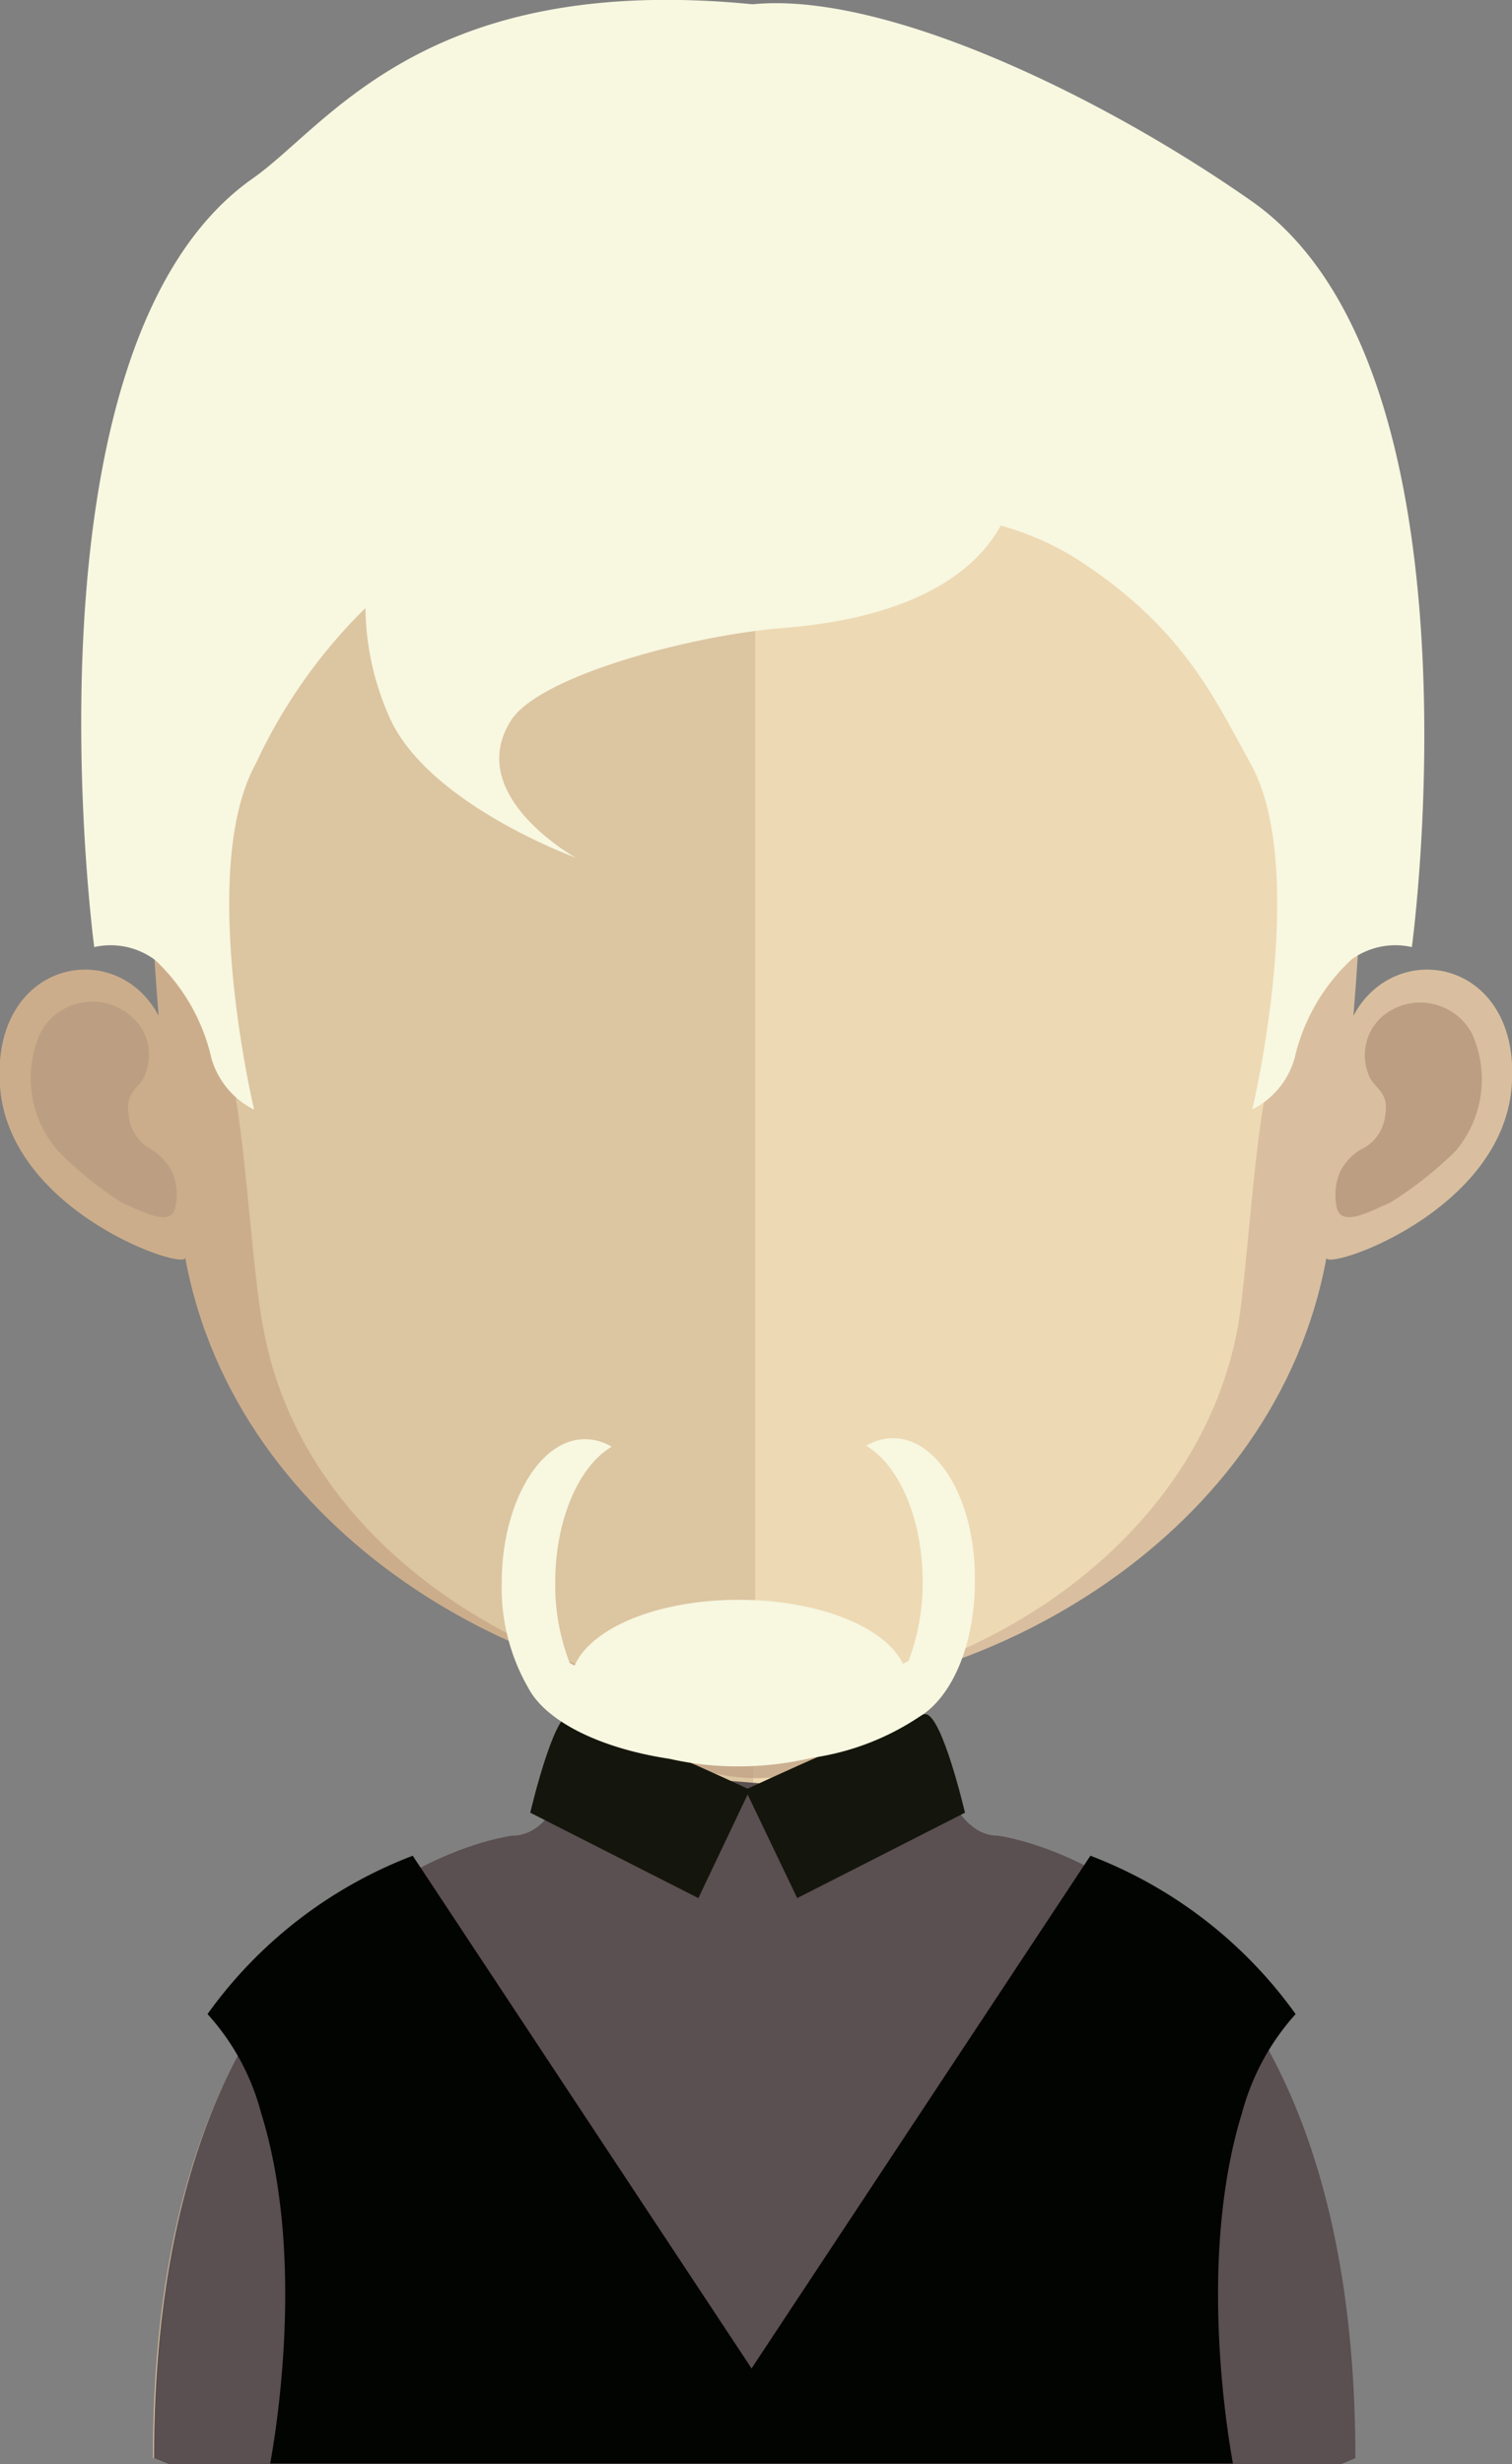 <svg xmlns="http://www.w3.org/2000/svg" viewBox="0 0 46.05 75.01"><rect x="0" y="0" width="46.05" height="75.01" fill="#808080" stroke="none"/><defs><style>.cls-1{fill:#dcc5a1;}.cls-2{fill:#edd9b4;}.cls-3,.cls-8{fill:#bc9f82;}.cls-3{opacity:0.7;}.cls-4{fill:#5a4f51;}.cls-5{fill:#14150c;}.cls-6{fill:#010400;}.cls-7{fill:#ccad8b;}.cls-9{fill:#d9bf9f;}.cls-10{fill:#f8f7e0;}</style></defs><title>Ativo 9avatar</title><g id="Camada_2" data-name="Camada 2"><g id="Objects"><path class="cls-1" d="M22.93,42.34V75H5.1l-.44-.18C4.66,57.3,15.58,56,15.58,56c.81,0,1.39-.77,1.85-2,.14-.44.28-.93.4-1.48q.11-.48.18-1c.11-.6.19-1.24.25-1.9q.06-.59.12-1.2c.16-2,.21-4.19.21-6.26C18.59,42.1,21,42.34,22.93,42.34Z"/><path class="cls-2" d="M41.25,74.83l-.42.18H22.93V42.34h0c1.93,0,4.35-.24,4.35-.24,0,2.06,0,4.21.21,6.2,0,.4.07.8.11,1.19.08.68.15,1.33.25,1.94h0c0,.28.09.53.14.77a8.91,8.91,0,0,0,.87,2.66c.38.71.85,1.12,1.44,1.12C30.34,56,41.25,57.3,41.25,74.83Z"/><path class="cls-3" d="M27.89,51.43v0A5.79,5.79,0,0,1,23,54.13h0A6.22,6.22,0,0,1,18,51.46c.1-.6.18-1.24.25-1.9,0-.39.07-.79.11-1.2a19.91,19.91,0,0,0,4.5.58h.05a18.65,18.65,0,0,0,4.6-.63c0,.39.07.79.11,1.18C27.72,50.17,27.79,50.82,27.89,51.43Z"/><path class="cls-4" d="M41.28,74.83l-.43.18H5.13l-.44-.18c0-17.64,10.91-18.95,10.91-18.95.82,0,1.4-.78,1.85-2.05l5.5.44,6,.48c.38.71.85,1.13,1.44,1.13C30.37,55.88,41.28,57.19,41.28,74.83Z"/><path class="cls-5" d="M29.39,55.18s-.7-3-1.21-3-5.48,2.3-5.48,2.3l1.58,3.3Z"/><path class="cls-5" d="M16.15,55.18s.7-3,1.21-3,5.48,2.3,5.48,2.3l-1.57,3.3Z"/><path class="cls-6" d="M39.46,61.31a13.7,13.7,0,0,0-6.25-4.82L23,71.93l-.11.17-.11-.17L12.57,56.49a13.7,13.7,0,0,0-6.25,4.82,7.2,7.2,0,0,1,1.63,3c1.29,4.14.55,9.18.28,10.68H37.55c-.27-1.5-1-6.54.28-10.68A7.32,7.32,0,0,1,39.46,61.31Z"/><path class="cls-7" d="M23,4.86C4.1,4.86,4,20.62,4.83,30.92,3.54,28.48-.29,29.23,0,33.08s5.71,5.63,5.64,5.2C7.2,46.76,16.09,51.66,23,51.66h.14V4.87Z"/><path class="cls-8" d="M1.22,31.46A1.79,1.79,0,0,1,4,30.94a1.53,1.53,0,0,1,.44,1.71c-.13.49-.65.53-.52,1.28A1.32,1.32,0,0,0,4.62,35a1.75,1.75,0,0,1,.64.7,1.85,1.85,0,0,1,.08,1.06c-.14.61-1,.12-1.63-.15a11.07,11.07,0,0,1-1.95-1.58A3.38,3.38,0,0,1,1.22,31.46Z"/><path class="cls-9" d="M23.07,4.86c18.89,0,19,15.76,18.15,26.06,1.3-2.44,5.13-1.69,4.82,2.16s-5.72,5.63-5.64,5.2C38.85,46.76,30,51.66,23.07,51.66h-.14V4.87Z"/><path class="cls-8" d="M44.83,31.46a1.79,1.79,0,0,0-2.73-.52,1.57,1.57,0,0,0-.44,1.71c.13.49.66.53.53,1.28A1.3,1.3,0,0,1,41.43,35a1.67,1.67,0,0,0-.63.7,1.86,1.86,0,0,0-.09,1.06c.15.61,1,.12,1.63-.15a11.51,11.51,0,0,0,2-1.58A3.38,3.38,0,0,0,44.83,31.46Z"/><path class="cls-1" d="M22.82,9.3c-6.22,0-10.76,1.8-13.52,5.35-3.84,5-3.69,12.53-2.28,18,.44,1.67.66,6.14,1,7.79,1.34,7.35,9.48,11.26,14.84,11.26H23V9.31Z"/><path class="cls-2" d="M36.3,14.66C33.57,11.13,29.07,9.34,23,9.31V51.66c6.12-.07,13.43-4.36,14.7-11.26.29-1.65.51-6.12,1-7.79C40,27.19,40.16,19.63,36.3,14.66Z"/><path class="cls-10" d="M27.2,43.78a1.61,1.61,0,0,0-.82.23c1,.59,1.72,2.22,1.72,4.14a6.68,6.68,0,0,1-.43,2.41l-.17.09c-.52-1.11-2.55-1.95-5-1.95s-4.48.84-5,2l-.15-.08a6.59,6.59,0,0,1-.44-2.44c0-1.92.72-3.55,1.72-4.14a1.59,1.59,0,0,0-.82-.23c-1.4,0-2.53,2-2.53,4.37a6.11,6.11,0,0,0,.82,3.22c.54,1,2.17,1.82,4.29,2.14a9.26,9.26,0,0,0,2.1.23,9.7,9.7,0,0,0,2.24-.26A7.89,7.89,0,0,0,28,52.26c1-.6,1.69-2.21,1.69-4.11C29.73,45.74,28.6,43.78,27.2,43.78Z"/><path class="cls-10" d="M38.13,6.13C33.67,3,27-.27,22.92.13,12.93-.85,10,3.82,7.7,5.43c-7.28,5.11-4.83,23.4-4.83,23.4a2.27,2.27,0,0,1,1.85.39,5.88,5.88,0,0,1,1.72,3,2.54,2.54,0,0,0,1.3,1.56S6,26.49,7.79,23.25a16.17,16.17,0,0,1,3.34-4.74,8.36,8.36,0,0,0,.69,3.23c1.12,2.71,5.72,4.37,5.72,4.37s-3.39-1.87-2-4.14c.81-1.38,5.51-2.63,8.28-2.85,4-.31,5.89-1.71,6.66-3.12a8.81,8.81,0,0,1,2.21.95c3.33,2.11,4.29,4.3,5.4,6.3,1.79,3.24.05,10.52.05,10.52a2.5,2.5,0,0,0,1.29-1.56,5.9,5.9,0,0,1,1.73-3A2.27,2.27,0,0,1,43,28.83S45.4,11.24,38.13,6.13Z"/></g></g></svg>
